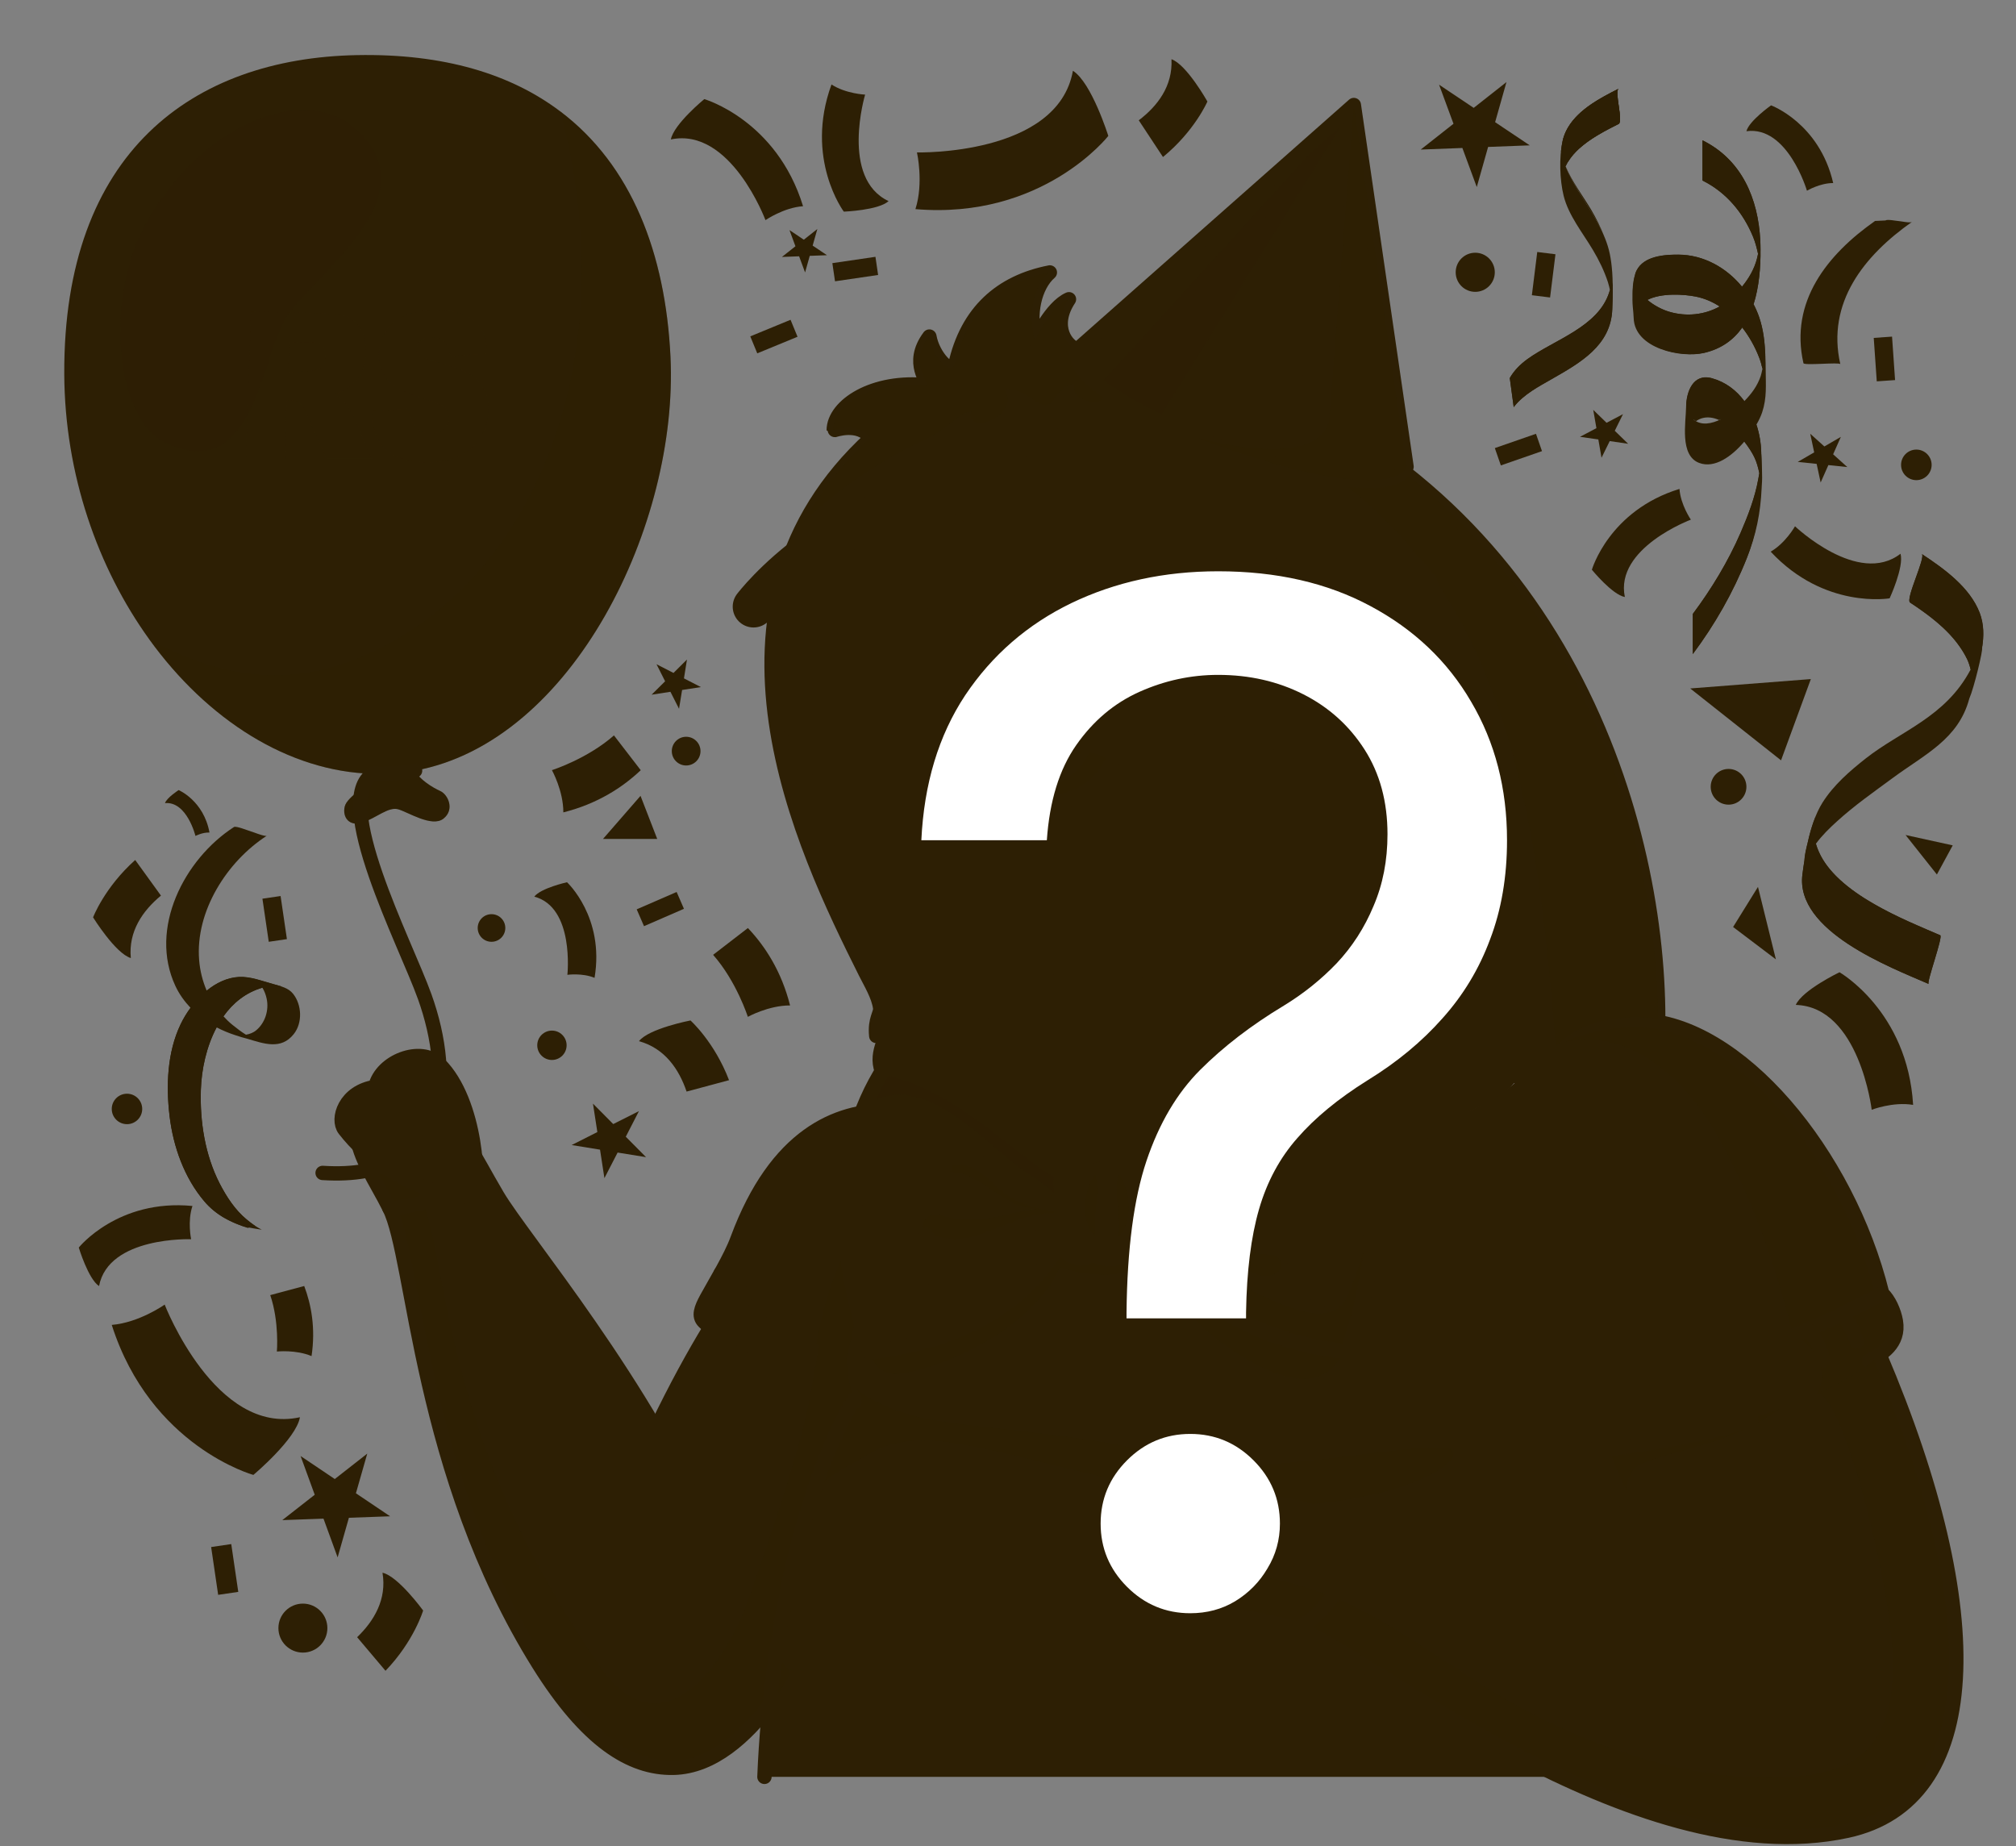 <svg width="368" height="337" viewBox="0 0 368 337" fill="none" xmlns="http://www.w3.org/2000/svg">
<rect x="0" y="0" width="368" height="337" fill="#808080" stroke="none"/>
<path d="M322.31 67.59C322.31 66.7 322.29 65.77 322.24 64.82C322.24 64.7 322.24 64.64 322.24 64.64C322.24 64.65 322.24 64.66 322.24 64.67C322.12 62.36 321.83 59.98 321.13 57.91C320.85 57.09 320.5 56.29 320.1 55.52C321.11 52.35 321.38 48.8 321.37 45.56C321.37 45.01 321.35 44.45 321.32 43.9C321.32 43.89 321.32 43.87 321.32 43.86V43.87C320.93 36.26 317.96 29.17 310.77 25.61V32.94C315.09 35.09 318.17 38.77 320.01 43.24C320.42 44.23 320.68 45.28 320.91 46.32C320.84 46.65 320.77 46.95 320.71 47.19C320.22 49.11 319.22 50.81 317.98 52.32C315.11 48.84 310.97 46.49 306.34 46.47C303.75 46.46 300.08 46.73 298.74 49.35C298.55 49.72 298.43 50.15 298.34 50.6C298.34 50.58 298.33 50.56 298.33 50.54C297.77 52.98 298.12 54.44 298.35 56C298.42 56.74 298.48 57.44 298.5 58.03C298.66 63.63 306.9 65.36 311.06 64.39C314.25 63.65 316.47 61.96 318.02 59.76C319.33 61.44 320.37 63.33 321.1 65.22C321.37 65.9 321.56 66.6 321.72 67.31C321.6 67.87 321.49 68.37 321.4 68.63C320.81 70.41 319.71 71.9 318.41 73.21C316.96 71.25 314.99 69.72 312.49 69.03C309.04 68.07 307.8 71.54 307.78 74.24C307.75 77.08 306.55 83.15 310.18 84.5C312.99 85.55 316.09 83.33 318.4 80.61C319.21 81.65 319.85 82.66 320.22 83.42C320.67 84.35 320.94 85.36 321.14 86.37C321.08 86.73 321.02 87.08 320.95 87.44C320.34 90.82 319.09 94.08 317.73 97.22C315.45 102.47 312.43 107.46 309 112.05V119.37C313.01 114 316.37 108.12 318.84 101.9C320.57 97.55 321.25 93.21 321.46 88.74C321.49 88.87 321.5 88.68 321.49 88.16C321.56 86.28 321.55 84.37 321.49 82.42C321.44 80.79 321.15 79.11 320.62 77.5C321.1 76.67 321.46 75.89 321.67 75.24C322.54 72.61 322.32 70.33 322.31 67.59ZM304.71 56.9C303.42 56.52 301.93 55.76 300.72 54.74C303.27 53.43 307.39 53.71 309.52 54.13C311.11 54.44 312.58 55.08 313.91 55.94C311.13 57.48 307.84 57.83 304.71 56.9ZM309.17 76.59C309.3 76.04 309.48 75.49 309.81 75.39C311.18 75 312.7 75.53 314.16 76.51C312.48 77.35 310.55 77.74 309.17 76.59Z" fill="#2D1F04"/>
<path d="M310.78 25.62V32.96C315.1 35.11 318.18 38.79 320.02 43.26C320.43 44.25 320.69 45.3 320.92 46.34C321.09 45.51 321.27 44.51 321.32 43.88C320.93 36.27 317.97 29.17 310.78 25.62Z" fill="#2D1F04"/>
<path d="M309.58 76.88C309.91 76.65 310.27 76.46 310.67 76.34C311.71 76.04 312.78 76.21 313.81 76.67C314.59 76.31 315.34 75.85 315.95 75.37C316.81 74.71 317.66 74 318.43 73.23C316.98 71.27 315.01 69.74 312.51 69.05C309.06 68.09 307.82 71.56 307.8 74.26C307.8 74.29 307.8 74.32 307.8 74.35C307.94 74.8 308.17 75.31 308.38 75.66C308.72 76.22 309.13 76.61 309.58 76.88Z" fill="#2D1F04"/>
<path d="M177.55 283.07C177.54 283.27 177.53 283.46 177.52 283.65C177.55 283.78 177.56 283.59 177.55 283.07Z" fill="#2D1F04"/>
<path d="M320.23 83.44C320.68 84.37 320.95 85.38 321.15 86.39C321.24 85.88 321.31 85.36 321.36 84.84C321.43 86.43 321.47 87.53 321.49 88.17C321.56 86.29 321.55 84.38 321.49 82.43C321.44 80.8 321.15 79.12 320.62 77.51C320.04 78.52 319.29 79.6 318.43 80.61C319.21 81.62 319.84 82.63 320.23 83.44Z" fill="#2D1F04"/>
<path d="M321.5 82.84C321.46 83.36 321.23 85.87 321.15 86.39C321.09 86.75 321.03 87.1 320.96 87.46C320.35 90.84 319.1 94.1 317.74 97.24C315.46 102.49 312.44 107.48 309.01 112.07V119.39C313.02 114.02 316.38 108.14 318.85 101.92C320.58 97.57 321.37 93.56 321.57 89.09C321.58 88.9 321.59 88.7 321.6 88.51C321.75 86.96 321.57 84.43 321.5 82.84Z" fill="#2D1F04"/>
<path d="M321.12 57.92C320.84 57.1 320.49 56.3 320.09 55.53C319.6 57.07 318.93 58.51 318.03 59.79C319.34 61.47 320.38 63.36 321.11 65.25C321.37 65.92 321.56 66.62 321.72 67.32L322.23 65.18C322.18 62.69 321.96 60.35 321.12 57.92Z" fill="#2D1F04"/>
<path d="M321.33 43.91C321.43 47.09 321.26 48.52 321.01 46.69C320.98 46.57 320.95 46.46 320.93 46.34C320.86 46.67 320.79 46.97 320.73 47.21C320.24 49.13 319.24 50.83 318 52.34C317.51 52.94 316.99 53.51 316.44 54.05C315.67 54.81 314.82 55.44 313.91 55.94C311.14 57.48 307.84 57.83 304.71 56.91C303.42 56.53 301.93 55.77 300.72 54.75C299.41 53.65 298.43 52.23 298.36 50.63C298.03 52.24 297.89 54.26 298.05 56.03C298.12 56.77 298.19 57.46 298.21 58.05C298.37 63.65 306.92 65.39 311.08 64.42C314.27 63.68 316.49 61.99 318.04 59.79C318.94 58.52 319.61 57.07 320.1 55.53C321.11 52.36 321.38 48.81 321.37 45.57C321.37 45.01 321.35 44.46 321.33 43.91Z" fill="#2D1F04"/>
<path d="M300.72 54.74C303.27 53.43 307.39 53.71 309.52 54.13C311.11 54.44 312.58 55.08 313.91 55.94C314.82 55.44 315.67 54.81 316.44 54.05C316.99 53.51 317.51 52.94 318 52.34C315.13 48.86 310.99 46.51 306.36 46.49C303.77 46.48 300.1 46.75 298.76 49.37C298.57 49.74 298.45 50.17 298.36 50.62C298.43 52.22 299.41 53.63 300.72 54.74Z" fill="#2D1F04"/>
<path d="M249.57 181.7C249.45 181.85 249.33 182 249.2 182.15C249.15 182.27 249.27 182.12 249.57 181.7Z" fill="#2D1F04"/>
<path d="M275.73 145.95C275.73 145.95 275.73 145.96 275.73 145.95C275.72 145.97 275.71 145.98 275.71 145.98C275.72 145.97 275.72 145.96 275.73 145.95Z" fill="#2D1F04"/>
<path d="M293.96 52.46C294.17 51.16 293.85 50.51 293.96 52.46V52.46Z" fill="#2D1F04"/>
<path d="M286.38 31.79C287.09 33.22 287.91 34.58 288.75 35.93C290.18 38.22 291.73 40.57 292.8 43.1C292.16 41.42 291.36 39.81 290.44 38.26C288.93 35.73 286.96 33.16 285.79 30.37C285.96 30.85 286.15 31.33 286.38 31.79Z" fill="#2D1F04"/>
<path d="M295.46 22.62C296.36 22.17 294.64 16.61 295.46 16.2C291.39 18.25 286.25 20.96 285.21 25.84C284.59 28.75 284.71 32.81 285.42 35.71C286.3 39.31 288.9 42.48 290.76 45.61C291.88 47.48 292.83 49.43 293.51 51.5C293.53 51.56 293.54 51.62 293.56 51.68C293.68 52.08 293.79 52.49 293.87 52.9C293.84 53.04 293.8 53.18 293.75 53.32C291.76 59.66 283.72 62 278.84 65.52C277.53 66.47 276.36 67.63 275.59 69L276.31 74.32C276.36 74.26 276.4 74.18 276.45 74.12C278.18 71.96 280.84 70.56 283.2 69.21C288.38 66.25 294.06 63.1 294.3 56.43C294.33 55.72 294.35 55 294.37 54.28C294.37 54.23 294.37 54.18 294.37 54.14C294.39 53.42 294.39 52.69 294.38 51.96C294.38 51.92 294.38 51.88 294.38 51.83C294.37 51.09 294.34 50.36 294.29 49.63C294.29 49.6 294.29 49.58 294.28 49.55C294.2 48.46 294.07 47.39 293.85 46.33C293.06 42.53 290.77 39.15 288.75 35.91C287.9 34.56 287.09 33.2 286.38 31.77C286.15 31.31 285.96 30.83 285.78 30.35C287.45 26.65 292.16 24.28 295.46 22.62Z" fill="#2D1F04"/>
<path d="M293.76 53.33C291.77 59.67 283.73 62.01 278.85 65.53C277.54 66.48 276.37 67.64 275.6 69.01L276.32 74.33C276.37 74.27 276.41 74.19 276.46 74.13C278.19 71.97 280.85 70.57 283.21 69.22C288.39 66.26 294.07 63.11 294.31 56.44C294.34 55.73 294.36 55.01 294.38 54.29C294.38 54.24 294.38 54.19 294.38 54.15C294.4 53.43 294.4 52.7 294.39 51.97C294.39 51.93 294.39 51.89 294.39 51.84C294.39 51.76 294.38 51.69 294.38 51.61C294.23 52.16 294.04 52.67 293.81 53.17C293.79 53.23 293.78 53.28 293.76 53.33Z" fill="#2D1F04"/>
<path d="M288.28 27.1C290.42 25.16 293.25 23.73 295.46 22.62C296.36 22.17 294.64 16.61 295.46 16.2C292.2 17.84 288.26 19.91 286.28 23.17C286.45 23.61 286.62 24.05 286.83 24.48C287.28 25.38 287.77 26.24 288.28 27.1Z" fill="#2D1F04"/>
<path d="M285.87 28.4C285.96 28.79 286.09 29.16 286.22 29.54C286.76 28.64 287.47 27.83 288.28 27.1C287.77 26.24 287.28 25.38 286.83 24.49C286.62 24.06 286.44 23.62 286.28 23.18C285.89 23.82 285.59 24.5 285.37 25.24C285.47 26.36 285.64 27.44 285.87 28.4Z" fill="#2D1F04"/>
<path d="M295.46 16.2C291.95 17.97 287.64 20.24 285.86 23.96C285.58 24.55 285.35 25.17 285.21 25.84C285.09 26.39 285.01 26.99 284.94 27.61C284.99 27.86 285.04 28.12 285.1 28.35C285.27 29.04 285.51 29.7 285.79 30.36C286.26 29.32 286.97 28.39 287.81 27.55C289.99 25.38 293.09 23.82 295.46 22.62C296.36 22.17 294.64 16.61 295.46 16.2Z" fill="#2D1F04"/>
<path d="M354.17 170.71C347.52 167.82 333.82 162.6 331.48 154C331.49 153.99 331.5 153.98 331.5 153.97C332.6 152.48 333.94 151.17 335.31 149.93C338.48 147.04 342.01 144.57 345.46 142.03C351.34 137.68 357.49 134.93 359.47 127.53C360.37 125.47 361.98 118.68 361.81 118.28C362.16 116.12 362.18 113.95 361.38 111.87C359.57 107.16 354.83 103.78 350.8 101.12C351.61 101.66 347.75 109.38 348.68 109.99C352.73 112.67 356.94 115.83 359.09 120.33C359.37 120.93 359.57 121.56 359.72 122.2C359.71 122.22 359.69 122.23 359.69 122.25C355.1 130.92 346.97 133.4 340.59 138.42C337.65 140.74 334.71 143.28 332.69 146.48C331.37 148.57 330.55 151.21 329.97 153.86C329.69 154.94 329.41 156.23 329.38 157.09C329.24 157.96 329.12 158.81 329.02 159.61C327.68 169.98 345.1 176.57 352.06 179.6C351.62 179.4 354.72 170.95 354.17 170.71Z" fill="#2D1F04"/>
<path d="M354.17 170.71C347.87 167.97 335.25 163.13 331.95 155.32C331.27 153.8 330.97 152.19 331.19 150.47C331.25 150.04 331.32 149.57 331.38 149.11C330.78 150.61 330.31 152.22 329.96 153.85C329.68 154.93 329.4 156.22 329.37 157.08C329.23 157.95 329.11 158.8 329.01 159.6C327.67 169.97 345.09 176.56 352.05 179.59C351.62 179.4 354.72 170.95 354.17 170.71Z" fill="#2D1F04"/>
<path d="M361.76 113.22C361.66 112.76 361.54 112.31 361.37 111.86C359.56 107.15 354.82 103.77 350.79 101.11C351.6 101.65 347.74 109.37 348.67 109.98C351.96 112.16 355.33 114.66 357.64 117.92C358.18 118.68 358.67 119.47 359.08 120.32C359.36 120.92 359.56 121.55 359.71 122.19C359.7 122.21 359.69 122.22 359.68 122.24C359.68 122.24 360.86 120.89 361.65 118.4C361.71 118.25 361.78 118.08 361.85 117.89C362.07 116.32 362.1 114.75 361.76 113.22Z" fill="#2D1F04"/>
<path d="M342.27 40.33C333.55 46.45 326.65 55.07 329.2 66.29C329.31 66.76 335.84 66.07 335.93 66.47C333.38 55.25 340.28 46.64 349 40.51C348.67 40.74 346.98 40.37 346.58 40.35C346.15 40.33 344.54 39.98 344.16 40.24L342.27 40.33Z" fill="#2D1F04"/>
<path d="M120.38 83.74C120.38 83.74 120.36 83.74 120.35 83.75L120.38 83.74Z" fill="#2D1F04"/>
<path d="M45 222.57C42.88 220.81 41.34 218.43 40.09 216.01C37.42 210.8 36.47 204.71 36.66 198.91C36.78 195.16 37.68 191.01 39.54 187.52C40.63 188.09 41.76 188.56 42.93 188.94C43.93 189.26 44.35 189.41 45.08 189.58C48.16 190.49 51.29 191.68 53.62 188.75C55.26 186.69 55.1 183.39 53.5 181.39C52.62 180.29 51.23 180 49.93 179.65C47.92 179.1 45.72 178.22 43.6 178.33C41.44 178.45 39.45 179.42 37.73 180.82C36.98 179.06 36.5 177.17 36.35 175.22C35.63 166.33 41.44 157.23 48.7 152.55C48.38 152.75 46.08 151.82 45.71 151.72C45.31 151.61 43.09 150.71 42.71 150.95C33.62 156.82 27.12 169.48 32.02 179.97C32.72 181.47 33.67 182.78 34.78 183.95C34.06 184.93 33.44 185.96 32.96 186.97C30.51 192.09 30.29 198.19 30.95 203.73C31.62 209.31 33.62 214.95 37.28 219.27C39.46 221.85 42.24 223.18 45.24 224.13C45.67 223.98 46.1 223.86 46.54 223.75C46.01 223.37 45.5 222.98 45 222.57ZM47.89 180.28C48.28 180.89 48.53 181.6 48.68 182.3C49.12 184.37 48.41 186.68 46.78 188.04C46.24 188.5 45.58 188.74 44.9 188.86C44.05 188.34 43.25 187.72 42.48 187.1C41.86 186.61 41.31 186.07 40.79 185.5C42.52 183.06 44.86 181.16 47.89 180.28Z" fill="#2D1F04"/>
<path d="M75.3 205.77C75.3 205.77 75.28 205.77 75.27 205.78L75.3 205.77Z" fill="#2D1F04"/>
<path d="M30.96 203.71C31.63 209.29 33.63 214.93 37.29 219.25C39.28 221.61 41.79 222.93 44.5 223.86C45.9 224.17 47.11 224.35 47.78 224.45C46.78 223.95 45.87 223.28 45.01 222.57C42.89 220.81 41.35 218.43 40.1 216.01C37.43 210.8 36.48 204.71 36.67 198.91C36.79 195.16 37.69 191.01 39.55 187.52C39.89 186.86 39.93 186.73 40.79 185.51C42.53 183.06 44.87 181.16 47.9 180.28C48.95 179.87 50.31 179.91 51.42 180.05C50.94 179.89 50.44 179.77 49.95 179.63C47.94 179.08 45.74 178.2 43.62 178.31C41.46 178.43 39.47 179.4 37.75 180.8C36.24 182.11 34.79 183.93 34.79 183.93C34.07 184.91 33.45 185.94 32.97 186.95C30.52 192.07 30.3 198.18 30.96 203.71Z" fill="#2D1F04"/>
<path d="M128.56 18.09C128.56 18.09 141.76 21.9 146.59 37.64C143.04 37.89 139.73 40.18 139.73 40.18C139.73 40.18 133.38 23.17 122.46 25.45C122.98 22.67 128.56 18.09 128.56 18.09Z" fill="#2D1F04"/>
<path d="M46.25 269.21C46.25 269.21 27.49 264.04 20.4 241.83C25.43 241.41 30.06 238.12 30.06 238.12C30.06 238.12 39.33 262.1 54.75 258.68C54.08 262.65 46.25 269.21 46.25 269.21Z" fill="#2D1F04"/>
<path d="M112.07 134.23C107.22 138.51 100.75 140.57 100.75 140.57C100.75 140.57 102.85 144.36 102.83 148.28C109.07 146.71 113.66 143.71 116.96 140.58L112.07 134.23Z" fill="#2D1F04"/>
<path d="M110.07 153.13L116.92 145.26L119.97 153.13H110.07Z" fill="#2D1F04"/>
<path d="M290.58 103.99C290.58 103.99 293.7 93.19 306.57 89.24C306.78 92.15 308.65 94.85 308.65 94.85C308.65 94.85 294.73 100.04 296.6 108.97C294.31 108.56 290.58 103.99 290.58 103.99Z" fill="#2D1F04"/>
<path d="M323.29 19.23C323.29 19.23 332.1 22.46 334.63 33.41C332.2 33.41 329.84 34.81 329.84 34.81C329.84 34.81 326.33 22.92 318.79 23.95C319.27 22.07 323.29 19.23 323.29 19.23Z" fill="#2D1F04"/>
<path d="M335.78 177.46C335.78 177.46 348.21 184.56 349.22 201.67C345.56 201.05 341.66 202.56 341.66 202.56C341.66 202.56 339.41 183.78 327.8 183.42C329.01 180.71 335.78 177.46 335.78 177.46Z" fill="#2D1F04"/>
<path d="M220.4 18.53C220.4 18.53 216.61 11.77 213.84 10.81C214.09 15.71 211.3 19.35 207.87 21.96L212.29 28.66C218.09 23.9 220.4 18.53 220.4 18.53Z" fill="#2D1F04"/>
<path d="M130.17 174.28C134.45 179.13 136.51 185.6 136.51 185.6C136.51 185.6 140.3 183.5 144.22 183.52C142.65 177.28 139.65 172.68 136.52 169.39L130.17 174.28Z" fill="#2D1F04"/>
<path d="M325.11 138.78L308.53 125.66L330.55 123.95L325.11 138.78Z" fill="#2D1F04"/>
<path d="M316.36 169.2L320.9 161.88L324.17 175.11L316.36 169.2Z" fill="#2D1F04"/>
<path d="M14.38 227.71C14.38 227.71 21.51 218.8 35.13 220.12C34.19 222.93 34.89 226.19 34.89 226.19C34.89 226.19 19.81 225.63 18.08 234.74C16.11 233.45 14.38 227.71 14.38 227.71Z" fill="#2D1F04"/>
<path d="M103.5 161.03C103.5 161.03 110.4 167.39 108.53 178.48C106.28 177.55 103.57 177.93 103.57 177.93C103.57 177.93 104.9 165.6 97.53 163.66C98.69 162.11 103.5 161.03 103.5 161.03Z" fill="#2D1F04"/>
<path d="M154.03 38.63C154.03 38.63 146.82 28.98 151.78 15.42C154.4 17.12 157.92 17.27 157.92 17.27C157.92 17.27 153.35 32.53 162.2 36.71C160.36 38.39 154.03 38.63 154.03 38.63Z" fill="#2D1F04"/>
<path d="M344.93 109.21C344.93 109.21 333.05 111.26 323.22 100.69C325.93 99.13 327.66 96.06 327.66 96.06C327.66 96.06 339.19 107.05 346.92 101.07C347.59 103.47 344.93 109.21 344.93 109.21Z" fill="#2D1F04"/>
<path d="M202.31 24.81C202.31 24.81 190.33 40.14 167.1 38.17C168.64 33.37 167.38 27.82 167.38 27.82C167.38 27.82 193.08 28.47 195.85 12.92C199.26 15.06 202.31 24.81 202.31 24.81Z" fill="#2D1F04"/>
<path d="M126.04 186.26C126.04 186.26 118.43 187.72 116.64 190.04C121.36 191.35 123.94 195.15 125.33 199.24L133.08 197.16C130.4 190.15 126.04 186.26 126.04 186.26Z" fill="#2D1F04"/>
<path d="M16.99 167.44C16.99 167.44 21.07 174.03 23.88 174.87C23.42 169.99 26.05 166.23 29.38 163.47L24.68 156.97C19.07 161.98 16.99 167.44 16.99 167.44Z" fill="#2D1F04"/>
<path d="M77.24 293.96C77.24 293.96 72.68 287.69 69.82 287.06C70.64 291.89 68.3 295.84 65.19 298.83L70.37 304.96C75.57 299.56 77.24 293.96 77.24 293.96Z" fill="#2D1F04"/>
<path d="M49.33 236.39C51 241.28 50.54 246.69 50.54 246.69C50.54 246.69 53.98 246.31 56.87 247.52C57.63 242.43 56.82 238.12 55.53 234.73L49.33 236.39Z" fill="#2D1F04"/>
<path d="M123.95 129.37L122.38 126.27L118.94 126.8L121.41 124.35L119.84 121.24L122.94 122.83L125.4 120.38L124.85 123.82L127.94 125.41L124.51 125.94L123.95 129.37Z" fill="#2D1F04"/>
<path d="M337.21 85.25L333.75 84.89L332.34 88.07L331.61 84.67L328.16 84.31L331.16 82.57L330.44 79.17L333.02 81.49L336.03 79.74L334.62 82.92L337.21 85.25Z" fill="#2D1F04"/>
<path d="M269.57 34.14L266.94 27.01L259.34 27.3L265.32 22.59L262.69 15.46L269.01 19.69L274.99 14.98L272.92 22.3L279.24 26.53L271.64 26.82L269.57 34.14Z" fill="#2D1F04"/>
<path d="M146.96 49.73L145.87 46.78L142.73 46.9L145.2 44.95L144.11 42L146.73 43.75L149.2 41.8L148.34 44.83L150.96 46.58L147.81 46.7L146.96 49.73Z" fill="#2D1F04"/>
<path d="M117.93 211.21L112.74 210.37L110.33 215.04L109.53 209.84L104.35 209L109.04 206.63L108.24 201.44L111.94 205.17L116.63 202.81L114.23 207.48L117.93 211.21Z" fill="#2D1F04"/>
<path d="M292.34 83.55L291.76 80.21L288.41 79.73L291.41 78.15L290.83 74.81L293.26 77.17L296.26 75.59L294.76 78.63L297.2 81L293.84 80.51L292.34 83.55Z" fill="#2D1F04"/>
<path d="M42.213 281.833L38.542 282.372L39.823 291.098L43.494 290.559L42.213 281.833Z" fill="#2D1F04"/>
<path d="M280.376 79.178L272.866 81.786L273.965 84.95L281.475 82.343L280.376 79.178Z" fill="#2D1F04"/>
<path d="M345.374 61.442L342.032 61.675L342.584 69.606L345.926 69.373L345.374 61.442Z" fill="#2D1F04"/>
<path d="M76.14 142.63L79.11 146.23L71.75 145.62L76.14 142.63Z" fill="#2D1F04"/>
<path d="M123.512 162.807L116.222 165.977L117.558 169.049L124.848 165.879L123.512 162.807Z" fill="#2D1F04"/>
<path d="M51.219 163.548L47.904 164.034L49.058 171.9L52.373 171.414L51.219 163.548Z" fill="#2D1F04"/>
<path d="M278.28 200.06L274.87 199.92L278.88 196.62L278.28 200.06Z" fill="#2D1F04"/>
<path d="M159.804 46.875L151.938 48.03L152.424 51.344L160.29 50.19L159.804 46.875Z" fill="#2D1F04"/>
<path d="M144.306 58.369L136.955 61.395L138.23 64.492L145.581 61.467L144.306 58.369Z" fill="#2D1F04"/>
<path d="M293.06 21.38L289.65 21.58L293.32 17.9L293.06 21.38Z" fill="#2D1F04"/>
<path d="M280.609 45.995L279.627 53.883L282.951 54.297L283.933 46.408L280.609 45.995Z" fill="#2D1F04"/>
<path d="M356.45 154.3L353.56 159.62L347.84 152.41L356.45 154.3Z" fill="#2D1F04"/>
<path d="M32.61 144.21C32.61 144.21 37.17 146.12 38.24 151.96C36.96 151.9 35.68 152.58 35.68 152.58C35.68 152.58 34.12 146.23 30.12 146.59C30.43 145.61 32.61 144.21 32.61 144.21Z" fill="#2D1F04"/>
<path d="M269.29 53.27C271.262 53.27 272.86 51.672 272.86 49.7C272.86 47.728 271.262 46.13 269.29 46.13C267.318 46.13 265.72 47.728 265.72 49.7C265.72 51.672 267.318 53.27 269.29 53.27Z" fill="#2D1F04"/>
<path d="M315.53 146.87C317.33 146.87 318.79 145.411 318.79 143.61C318.79 141.81 317.33 140.35 315.53 140.35C313.73 140.35 312.27 141.81 312.27 143.61C312.27 145.411 313.73 146.87 315.53 146.87Z" fill="#2D1F04"/>
<path d="M349.81 87.64C351.351 87.64 352.6 86.391 352.6 84.85C352.6 83.309 351.351 82.06 349.81 82.06C348.269 82.06 347.02 83.309 347.02 84.85C347.02 86.391 348.269 87.64 349.81 87.64Z" fill="#2D1F04"/>
<path d="M55.29 301.64C57.759 301.64 59.76 299.639 59.76 297.17C59.76 294.701 57.759 292.7 55.29 292.7C52.821 292.7 50.82 294.701 50.82 297.17C50.82 299.639 52.821 301.64 55.29 301.64Z" fill="#2D1F04"/>
<path d="M89.72 171.9C91.112 171.9 92.24 170.772 92.24 169.38C92.24 167.988 91.112 166.86 89.72 166.86C88.328 166.86 87.2 167.988 87.2 169.38C87.2 170.772 88.328 171.9 89.72 171.9Z" fill="#2D1F04"/>
<path d="M125.25 139.72C126.697 139.72 127.87 138.547 127.87 137.1C127.87 135.653 126.697 134.48 125.25 134.48C123.803 134.48 122.63 135.653 122.63 137.1C122.63 138.547 123.803 139.72 125.25 139.72Z" fill="#2D1F04"/>
<path d="M100.75 193.47C102.23 193.47 103.43 192.27 103.43 190.79C103.43 189.31 102.23 188.11 100.75 188.11C99.27 188.11 98.07 189.31 98.07 190.79C98.07 192.27 99.27 193.47 100.75 193.47Z" fill="#2D1F04"/>
<path d="M23.18 205.19C24.715 205.19 25.96 203.945 25.96 202.41C25.96 200.875 24.715 199.63 23.18 199.63C21.645 199.63 20.4 200.875 20.4 202.41C20.4 203.945 21.645 205.19 23.18 205.19Z" fill="#2D1F04"/>
<path d="M61.63 284.26L59.05 277.19L51.53 277.46L57.45 272.83L54.87 265.76L61.11 269.96L67.04 265.32L64.97 272.56L71.21 276.76L63.69 277.03L61.63 284.26Z" fill="#2D1F04"/>
<path d="M142.53 303.07C142.53 303.32 144.33 305.09 144.34 305.33C140.79 312.31 131.59 322.49 122.91 322.66C115.03 322.82 105.19 315.46 98.31 303.73C77.49 268.19 75.67 229.72 71.05 220.53C68.56 215.56 65.5 211.4 65.05 206.9C64.87 205.08 65.04 200.83 69.53 200.7C72.16 198.07 74.6 196.15 76.89 198.05C82.64 202.79 86.47 211.39 90.8 218.28C95.23 225.34 107.44 238.96 119.92 260.39C125.35 249.14 129.96 241.54 134.56 234.54C138.11 238.05 146.97 244.84 154.52 248C154.53 247.97 154.53 247.94 154.54 247.9C154.65 250.68 155.06 253.22 155.93 255.32C147.3 274.01 142.82 296.1 142.53 303.07Z" fill="#2D1F04"/>
<path d="M87.83 213.19C83.86 217.9 75.66 220.07 71.52 220.32C69.04 215.35 65.98 211.2 65.53 206.71C65.34 204.89 65.52 200.63 70.01 200.49C70.73 196.05 75.07 195.94 77.37 197.84C81.84 201.55 85.26 207.24 87.83 213.19Z" fill="#2D1F04"/>
<path d="M167.1 203.03C166.67 205.81 166.08 209.1 165.65 211.23C164.9 211.29 162.42 214.02 161.8 214.96C160.6 216.78 162.34 218.85 162.1 219.85C161.9 220.7 158.43 243.34 155.95 255.33C142.63 251.7 132.16 244.65 128.61 241.14C128.35 240.88 128.09 240.67 127.87 240.45C126.85 239.46 132.5 231.87 134.61 226.16C142.94 203.72 156.78 201.57 167.09 203.04L167.1 203.03Z" fill="#2D1F04"/>
<path d="M346.09 243.16C345.48 246.43 320.44 273.98 320.67 285.97C320.88 296.8 324.71 315.18 322.14 324.32C277.17 324.32 170.93 324.32 139.55 324.32C139.25 322.42 140.25 312.21 141.47 303.25C144.03 284.37 147.2 269.66 155.98 255.32C154.71 252.25 154.4 248.2 154.63 243.89C155.33 231.66 160.49 217.23 160.57 216.36C160.67 215.34 158.64 213.54 159.56 211.57C160.04 210.55 162.09 207.49 162.82 207.32C163.04 207.26 163.14 207.47 163.05 208.05C172.95 210.9 182.9 212.58 192.35 213.44C196.51 213.77 200.97 213.99 203.85 214.14C206.96 214.3 212.66 214.71 218.36 214.48C235.78 213.79 248.42 210.81 250.85 209.57C255.36 207.56 267.23 204.71 275.96 198.15C278.55 196.2 279.93 192.57 282.06 190.83C287.85 186.08 296.06 185.72 302.35 186.48C303.96 186.67 306.39 187.44 307.6 187.92C323.08 194.04 338.11 214.48 343.59 236.09C344.24 238.7 346.89 238.87 346.09 243.16Z" fill="#2D1F04"/>
<path opacity="0.23" d="M147.24 273.38C150.62 269.35 156.46 266.79 158.49 265.51C162.8 262.79 168.13 262.54 172.91 263.22C185.84 265.07 209.28 272.38 222.49 274.12C246.61 277.29 267.53 268.4 265.06 264.8C262.98 261.78 226.94 270.83 213.37 266.12C201.32 261.94 182.46 261.21 170.06 259.14C167.09 258.64 157.35 256.15 154.85 251.64C154.94 253.61 155.33 254.2 155.98 255.32C154.85 257.78 151.32 262.2 147.24 273.38Z" fill="#2D1F04"/>
<path d="M302.65 185.94C296.36 185.18 287.91 186.2 281.74 191.07C279.34 192.97 277.3 197.57 274.46 199.43C265.62 205.24 255.04 207.78 250.68 209.73C248.25 210.97 235.6 213.84 218.19 214.64C207.87 215.11 201.97 215.09 192.18 214.06C182.74 213.06 172.78 211.52 162.88 208.67C162.97 208.09 162.87 207.87 162.65 207.94C162.77 205.77 162.86 202.44 162.88 199.62H162.87C162.88 196.94 162.82 194.51 162.6 194.44C161.87 194.57 161.37 195.29 161.12 196.12C159.12 192.44 162.01 189.35 161.75 187.27C161.7 186.8 160.53 187.42 159.78 189.04C159.46 185.95 160.64 185.01 160.48 183.9C160.16 181.65 158.74 179.35 157.74 177.37C146.44 154.74 125.22 110.71 158.82 79.92C156.59 76.84 152.02 78.54 152.02 78.52C152.02 74 159.26 69.22 169.13 70.32C169.45 69.83 165.81 66.3 169.48 61.42C170.11 65.02 173.39 68.45 174.19 66.66C176.35 56.89 182.54 51.46 191.48 49.72C188.69 52.16 187.49 57.43 188.87 62.12C188.9 62.12 191.69 56.03 194.98 54.61C192.03 60.33 194.88 63.37 196.65 63.8C198.05 64.15 204.04 60.99 203.88 58.1C205.6 58.67 205.28 62.24 220.3 67.17C284.08 88.12 302.59 148.51 302.65 185.94Z" fill="#2D1F04"/>
<path d="M228.15 285.03C228 284.81 227.86 284.59 227.71 284.37L228.15 285.03Z" fill="#2D1F04"/>
<path d="M143.52 113.39C145.65 104.74 156.34 98.28 162.82 93.83C170.38 88.63 197.83 83.25 192.4 75.44C201.89 76.65 208.74 85.07 216.96 85.1C225.54 85.13 244.75 90.24 258.89 110.29C261.73 114.32 274.23 149.2 246.85 167.52C225.91 181.52 177.02 185.94 155.6 158.88C145.56 146.2 140.68 129.57 143.52 113.39Z" fill="#2D1F04"/>
<path d="M187.5 111.61C180.27 108 174.69 126.09 174.1 131.34C172.59 144.67 177.07 151.55 184.89 153.89C192.71 156.23 202.58 154.97 210.21 150.09C229.44 137.79 208.98 105.91 196.41 110.94" fill="#2D1F04"/>
<path d="M145.98 141.75C158.73 140.72 189 126.19 173.22 87.79C164.59 88.95 156.5 91.93 146.64 100.68C140.17 114.92 142.21 130.02 145.98 141.75Z" fill="#2D1F04"/>
<path d="M213.83 87.8C201.25 147.15 263.38 142.76 263.38 142.76C263.38 142.76 268.45 120.59 255.43 103.92C247.47 93.73 230.83 86.62 213.83 87.8Z" fill="#2D1F04"/>
<path d="M180.83 187.67L180.79 193.67" stroke="#2D1F04" stroke-width="3.87" stroke-miterlimit="10" stroke-linecap="round" stroke-linejoin="round"/>
<path d="M174.77 190.79L174.73 196.78" stroke="#2D1F04" stroke-width="3.87" stroke-miterlimit="10" stroke-linecap="round" stroke-linejoin="round"/>
<path opacity="0.23" d="M153.17 76.65C153.05 76.72 152.95 76.78 152.88 76.84C152.83 76.88 152.81 76.96 152.81 77.08" fill="#2D1F04"/>
<path opacity="0.23" d="M346.09 243.17C345.97 243.82 344.89 245.41 343.25 247.64C343.2 247.52 343.15 247.39 343.1 247.27C340.36 249.97 336.23 252.4 331.49 254.51C334.41 250.72 330.68 244.6 327.33 243.89C324.86 233.69 320.38 219.32 313.28 206.91C304.3 191.18 290.42 185.97 280.6 192.42C281.06 191.82 281.54 191.29 282.05 190.85C287.84 186.11 296.05 185.74 302.34 186.51C303.96 186.7 306.38 187.47 307.59 187.94C323.07 194.07 338.09 214.5 343.58 236.11C344.24 238.7 346.89 238.87 346.09 243.17Z" fill="#2D1F04"/>
<path d="M218.35 214.68C235.76 213.9 244.06 211.88 250.84 209.76C256.83 207.89 262.21 205.83 266.96 203.54" stroke="#2D1F04" stroke-width="2.62" stroke-miterlimit="10" stroke-linecap="round" stroke-linejoin="round"/>
<path d="M163.04 208.7C172.93 211.54 182.86 213.22 192.31 214.09" stroke="#2D1F04" stroke-width="2.62" stroke-miterlimit="10" stroke-linecap="round" stroke-linejoin="round"/>
<path d="M163.03 208.77C163.14 208.13 163.04 207.91 162.81 207.97C162.08 208.14 160.03 211.2 159.55 212.22C158.63 214.2 160.65 215.99 160.56 217.01C160.45 218.18 151.06 244.17 155.97 255.97" stroke="#2D1F04" stroke-width="2.62" stroke-miterlimit="10" stroke-linecap="round" stroke-linejoin="round"/>
<path d="M182.33 112.02C182.22 109.59 186.64 107.37 192.2 107.08C197.76 106.78 202.37 108.52 202.48 110.95C202.59 113.38 198.17 115.6 192.61 115.89C187.04 116.19 182.44 114.46 182.33 112.02Z" fill="#2D1F04"/>
<path d="M190.07 223.72C178.12 222.61 166.93 220.28 161.05 216.41" stroke="#2D1F04" stroke-width="2.62" stroke-miterlimit="10" stroke-linecap="round" stroke-linejoin="round"/>
<path d="M265.25 215.48C252.8 221.46 240.72 224.03 221.31 223.96" stroke="#2D1F04" stroke-width="2.62" stroke-miterlimit="10" stroke-linecap="round" stroke-linejoin="round"/>
<path d="M169.46 210.8C168.89 212.51 168.29 213.83 168.29 215.71" stroke="#2D1F04" stroke-width="2.62" stroke-miterlimit="10" stroke-linecap="round" stroke-linejoin="round"/>
<path d="M179.97 212.91C179.19 214.48 179.04 216.55 179.04 218.28" stroke="#2D1F04" stroke-width="2.62" stroke-miterlimit="10" stroke-linecap="round" stroke-linejoin="round"/>
<path d="M231.36 214.54V215.01V215.48V216.41V216.88" stroke="#2D1F04" stroke-width="2.62" stroke-miterlimit="10" stroke-linecap="round" stroke-linejoin="round"/>
<path d="M234.87 214.54V215.24V215.94V216.41" stroke="#2D1F04" stroke-width="2.62" stroke-miterlimit="10" stroke-linecap="round" stroke-linejoin="round"/>
<path d="M162.84 202.46C162.98 198.91 163.04 194.56 162.77 194.46C162.04 194.59 161.54 195.31 161.29 196.15C159.29 192.47 162.18 189.38 161.92 187.3C161.86 186.83 160.69 187.45 159.95 189.08C159.63 185.98 160.82 185.05 160.66 183.93C160.34 181.68 158.91 179.39 157.92 177.4C146.61 154.77 125.39 110.73 159 79.94C156.76 76.86 152.19 78.56 152.19 78.54C152.19 74.03 159.43 69.24 169.3 70.33C169.62 69.85 165.98 66.31 169.65 61.43C170.28 65.03 173.57 68.46 174.36 66.67C176.52 56.9 182.71 51.47 191.64 49.73C188.85 52.17 187.64 57.45 189.02 62.13C189.02 62.2 191.81 56.06 195.13 54.62C191.75 59.76 194.87 63.33 196.64 63.77C198.04 64.12 204.19 61 204.04 58.11C205.76 58.68 205.45 62.26 220.45 67.19C284.34 88.18 302.69 148.53 302.69 185.95" stroke="#2D1F04" stroke-width="2.62" stroke-miterlimit="10" stroke-linecap="round" stroke-linejoin="round"/>
<path d="M162.56 206.9C162.64 206.48 162.76 204.62 162.85 202.46" stroke="#2D1F04" stroke-width="2.62" stroke-miterlimit="10" stroke-linecap="round" stroke-linejoin="round"/>
<path opacity="0.23" d="M204.29 278.15C204.12 278.07 203.95 277.98 203.78 277.9L204.29 278.15Z" fill="#2D1F04"/>
<path d="M277.16 196.64C281.45 187.74 292.87 186.09 299.22 186.2C317.35 186.53 337.28 210.54 343.58 236.1C344.82 237.24 345.77 239.4 346.07 241.13C346.78 245.29 343.38 247.24 341.18 248.36" stroke="#2D1F04" stroke-width="2.62" stroke-miterlimit="10" stroke-linecap="round" stroke-linejoin="round"/>
<path opacity="0.23" d="M302.65 185.94C296.69 185.22 288.94 185.77 283.98 191.07C281.7 162.82 278.47 124.1 256.95 99.31C241.79 81.85 223.24 75.05 207.27 73.64C205.9 73.52 203.42 71.37 201.43 71.59C201.75 72.54 201.05 73.35 199.99 73.36C198.53 73.38 195.56 72.67 196.07 70.06C193.22 70.4 192.49 73.79 190.93 73.98C189.33 74.18 186.88 70.7 183.29 71.04C185.22 73.79 182.58 76.06 180.58 76.85C178.19 77.8 176.67 76.63 177.26 75.11C174.77 75.43 173.96 77.78 168.86 80.22C161.02 83.97 153.33 88.87 146.86 95.19C149.68 89.86 153.6 84.71 158.86 79.9C156.63 76.82 152.06 78.52 152.06 78.5C152.06 73.98 159.3 69.2 169.17 70.3C169.49 69.81 165.86 66.28 169.52 61.4C170.15 65 173.43 68.43 174.23 66.64C176.39 56.87 182.58 51.44 191.52 49.7C188.73 52.14 187.53 57.41 188.91 62.1C188.94 62.1 191.73 56.01 195.02 54.59C192.03 60.13 194.91 63.35 196.69 63.78C198.09 64.13 204.08 60.97 203.93 58.08C205.65 58.65 205.33 62.22 220.35 67.15C284.08 88.12 302.59 148.51 302.65 185.94Z" fill="#2D1F04"/>
<path d="M179.93 89.7C153.1 90.23 137.55 110.73 137.55 110.73" stroke="#2D1F04" stroke-width="7.6" stroke-miterlimit="10" stroke-linecap="round" stroke-linejoin="round"/>
<path d="M207.86 87.69C244.87 87.34 258.84 107.24 258.84 107.24" stroke="#2D1F04" stroke-width="7.6" stroke-miterlimit="10" stroke-linecap="round" stroke-linejoin="round"/>
<path d="M256.75 85.19C254.77 90.75 235.46 86.66 219.22 80.2C215.86 78.86 212.64 77.43 209.73 75.95C201.28 71.69 195.46 67.11 196.64 63.78L201.61 59.39L217.03 45.77L229.23 34.99L234.15 30.64L247.12 19.18L248.92 31.5L251.79 51.15L256.75 85.19Z" fill="#2D1F04"/>
<path d="M218.39 50.92C218.39 56.73 213.67 61.44 207.86 61.44C205.52 61.44 203.37 60.68 201.62 59.39L217.04 45.77C217.9 47.3 218.39 49.05 218.39 50.92Z" fill="#2D1F04"/>
<path d="M239.48 35.78C239.48 38.63 237.16 40.93 234.33 40.93C231.48 40.93 229.17 38.62 229.17 35.78C229.17 35.51 229.19 35.25 229.24 34.98L234.16 30.63C234.21 30.62 234.28 30.62 234.33 30.62C237.16 30.63 239.48 32.93 239.48 35.78Z" fill="#2D1F04"/>
<path d="M244.97 74.03C249.035 74.03 252.33 70.735 252.33 66.67C252.33 62.605 249.035 59.31 244.97 59.31C240.905 59.31 237.61 62.605 237.61 66.67C237.61 70.735 240.905 74.03 244.97 74.03Z" fill="#2D1F04"/>
<path d="M251.79 51.14C247.75 49.23 244.97 45.12 244.97 40.36C244.97 36.84 246.5 33.68 248.92 31.5L251.79 51.14Z" fill="#2D1F04"/>
<path d="M224.75 72.67C224.75 76.2 222.42 79.19 219.23 80.19C215.87 78.85 212.65 77.42 209.74 75.94C209.27 74.94 209.02 73.84 209.02 72.67C209.02 68.32 212.55 64.81 216.89 64.81C221.22 64.81 224.75 68.32 224.75 72.67Z" fill="#2D1F04"/>
<path opacity="0.23" d="M162.1 219.84C161.89 220.7 157.04 236 154.56 248C154.55 247.97 154.55 247.94 154.55 247.91C154.54 247.94 154.54 247.96 154.53 247.99C154.54 247.99 154.55 248 154.56 248C154.67 250.75 155.09 253.25 155.94 255.32C147.3 274.01 142.81 296.1 142.53 303.07C142.53 303.32 144.32 305.08 144.34 305.33C140.79 312.3 131.59 322.48 122.91 322.66C115.03 322.81 105.19 315.46 98.32 303.72C77.5 268.18 75.69 229.71 71.07 220.52C68.58 215.55 65.52 211.4 65.07 206.89C64.88 205.07 65.06 200.82 69.55 200.68C71.2 208.04 75.05 213.02 77.2 219.27C79.64 226.36 80.43 234.89 83.34 246.75C88.82 269.12 97.16 285.84 109.11 303.59C121.04 321.32 132.81 302.49 136.32 292.71C140.86 280.06 146.48 262.93 147.77 255.33C148.19 252.91 149.01 248.54 149.55 245.6C149.57 245.49 149 245.34 149.02 245.23C149.02 245.23 149.01 245.22 149.02 245.21C150.15 239.04 151.95 232.09 155.87 225.63L161.9 218.66C162.06 219.13 162.17 219.53 162.1 219.84Z" fill="#2D1F04"/>
<path opacity="0.32" d="M247.13 19.17L211.35 76.75C207 74.65 203.24 72.45 200.59 70.34L247.13 19.17Z" fill="#2D1F04"/>
<path d="M256.75 85.19L247.13 19.17L196.65 63.78C193.08 73.8 253.18 95.21 256.75 85.19Z" stroke="#2D1F04" stroke-width="2.62" stroke-miterlimit="10" stroke-linecap="round" stroke-linejoin="round"/>
<path opacity="0.23" d="M256.75 85.2C255.7 88.16 246.34 90.42 218.48 79.9C234.08 83.91 242.26 81.74 242.68 76.05C243.76 61.47 247.13 19.18 247.13 19.18L256.75 85.2Z" fill="#2D1F04"/>
<path d="M147.37 115.37C148.91 110.09 153.96 105.7 159.67 105.64C161.63 105.58 163.62 106.13 165.29 107.13C167.51 108.42 169.11 110.34 170.21 112.37C170.55 113.01 170.32 113.8 169.68 114.15C169.16 114.43 168.53 114.32 168.13 113.93C166.59 112.59 165.07 111.42 163.46 110.76C158.13 108.52 152.85 112.3 149.7 116.55C148.84 117.68 146.96 116.73 147.37 115.37Z" fill="#2D1F04"/>
<path d="M244.62 112.79C238.31 105.95 231.04 104.5 224.33 111.75C223.37 112.82 221.58 111.7 222.12 110.38C223.91 105.31 229.26 101.26 234.89 102.08C240.33 102.7 244.95 106.54 246.86 111.47C247.39 112.83 245.54 113.9 244.62 112.79Z" fill="#2D1F04"/>
<path d="M203.41 138.03C201.52 142.66 198.03 145.58 193.03 146.3C187.83 147.04 184.92 144.3 183.57 139.18C182.81 136.27 182.55 132.58 182.68 128.32C186.16 129.19 191.18 127.99 191.72 123.9C192.88 129.21 200.67 129.82 205.03 127.41C205.15 131.55 204.59 135.12 203.41 138.03Z" fill="#2D1F04"/>
<path d="M203.41 138.03C201.52 142.66 198.03 145.58 193.03 146.3C187.83 147.04 184.92 144.3 183.57 139.18C185.67 137.07 189.69 135.88 193.57 137.42C195.83 135.65 200.8 135.61 203.41 138.03Z" fill="#2D1F04"/>
<path opacity="0.23" d="M203.41 138.02C201.52 142.65 198.03 145.57 193.03 146.3C189.12 146.86 186.51 145.45 184.88 142.54C187.95 143.86 191.64 143.84 193.57 142.83C195.92 141.61 198.51 138.84 199.32 136.24C200.85 136.45 202.34 137.02 203.41 138.02Z" fill="#2D1F04"/>
<path d="M205.04 127.42C205.08 129.01 205.1 129.76 204.94 131.19C200.83 133.51 186.04 134.5 182.69 132.33C182.62 130.87 182.64 129.97 182.69 128.33C186.17 129.2 191.19 128 191.73 123.91C192.89 129.21 200.67 129.83 205.04 127.42Z" fill="#2D1F04"/>
<path d="M204.94 131.19C200.83 133.51 186.04 134.5 182.68 132.32C182.61 130.86 182.64 129.97 182.68 128.32C184.11 128.68 185.81 128.69 187.35 128.27L187.39 128.71C184.12 129.21 184.72 130.56 184.68 131.44C184.61 132.75 186.55 133.07 189.68 133.17C192.8 133.27 196.35 132.86 198.08 132.6C199.82 132.35 200.1 131.96 200 131.28C199.82 129.92 195.93 130.89 194.33 128.09L194.45 127.55C197.41 129.3 202.04 129.07 205.03 127.41C205.08 129.01 205.1 129.76 204.94 131.19Z" fill="#2D1F04"/>
<path d="M205.04 127.42C205.31 138.12 201.17 145.13 193.03 146.3C189.36 146.83 186.83 145.62 185.19 143.05C183.19 139.92 184.89 134.56 182.69 128.32" stroke="#2D1F04" stroke-width="2.6" stroke-miterlimit="10" stroke-linecap="round" stroke-linejoin="round"/>
<path d="M192.07 138.71C193.27 137.45 194.79 136.3 197.44 136.14C200.49 135.96 202.2 136.87 203.41 138.02" stroke="#2D1F04" stroke-width="2.6" stroke-miterlimit="10" stroke-linecap="round" stroke-linejoin="round"/>
<path d="M184.13 139.18C185.63 137.38 189.28 135.71 193.57 137.42" stroke="#2D1F04" stroke-width="2.6" stroke-miterlimit="10" stroke-linecap="round" stroke-linejoin="round"/>
<path d="M179.93 126.29C182.33 129.64 191 129.27 191.73 122.94C193.27 131.08 206.37 129.72 207.87 123.3" stroke="#2D1F04" stroke-width="2.6" stroke-miterlimit="10" stroke-linecap="round" stroke-linejoin="round"/>
<path d="M130.23 281.46C118.06 252.71 95.49 226.2 90.81 218.28C86.66 211.27 82.67 202.79 76.93 198.05C74.63 196.15 72.2 198.06 69.56 200.69C65.07 200.83 64.89 205.08 65.08 206.9C65.54 211.4 68.6 215.55 71.09 220.53C75.71 229.72 76.51 268.8 98.32 303.74C107 317.64 115.03 322.83 122.92 322.67C130.2 322.52 136.25 316.75 140.5 311.22" stroke="#2D1F04" stroke-width="2.62" stroke-miterlimit="10" stroke-linecap="round" stroke-linejoin="round"/>
<path d="M119.92 260.39C123.45 253.06 126.6 247.36 129.64 242.35" stroke="#2D1F04" stroke-width="2.62" stroke-miterlimit="10" stroke-linecap="round" stroke-linejoin="round"/>
<path d="M122.39 65.09C123.88 95.61 104.62 135.39 75.77 140.66C74.59 140.88 73.39 141.04 72.18 141.13C70.82 141.24 69.47 141.28 68.11 141.24H68.1C52.62 140.86 37.82 131.33 27.26 116.72C17.84 103.67 11.82 86.57 11.73 68.29C11.55 27.76 35.2 10.65 65.11 10.06C81.1 9.75 93.31 13.56 102.27 20.33C115.3 30.17 121.47 46.26 122.39 65.09Z" fill="#2D1F04"/>
<g opacity="0.68">
<path d="M45.8 56.87C50.95 57.01 55.99 57.05 61.03 57.31C65.16 57.53 66.64 60.53 66.79 63.45C67 67.47 65.22 70.26 61.76 71.72C61.58 71.8 61.39 71.85 61.01 71.97C65.08 74.47 65.53 79.52 67.92 83.69C64.99 83.69 62.39 83.69 59.65 83.69C58.37 80.98 57.13 78.17 55.89 75.38C55.21 73.85 54.31 72.71 52.31 73.17C52.17 76.62 52.06 80.14 52.06 83.76C49.57 83.76 47.34 83.76 44.98 83.76C45.01 74.88 45.58 66.06 45.8 56.87ZM52.82 62.49C52.75 64.29 52.68 65.96 52.6 67.97C54.17 67.87 55.71 67.87 57.24 67.65C58.58 67.45 59.33 66.46 59.42 65.15C59.51 63.77 58.79 62.69 57.36 62.53C55.89 62.36 54.4 62.49 52.82 62.49Z" fill="#2D1F04"/>
<path d="M88.93 64.52C86.62 64.69 84.48 64.85 82.21 65.02C81.96 62.77 80.83 61.57 78.86 61.53C77.59 61.5 76.51 61.93 76.02 63.48C76.03 64.78 76.81 65.22 77.72 65.49C79.4 65.99 81.09 66.44 82.74 66.98C83.66 67.28 84.55 67.68 85.41 68.13C90.86 71.02 89.91 78.63 85.88 81.94C84.55 83.03 82.85 83.76 81.25 84.08C78.64 84.6 75.95 84.5 73.35 83.71C69.93 82.67 67.77 79.39 67.88 75.02C70.06 74.88 72.25 74.75 74.53 74.61C74.65 75.14 74.74 75.62 74.87 76.09C75.59 78.62 77.91 79.81 80.15 78.83C81.16 78.39 81.88 77.6 81.98 76.37C82.07 75.24 81.52 74.4 80.64 73.96C79.89 73.59 79.08 73.34 78.3 73.06C76.66 72.47 74.96 72.03 73.39 71.29C70.35 69.85 68.91 67.29 69.18 64.28C69.48 60.92 71.55 58.23 74.85 57.24C77.96 56.3 81.1 56.27 84.16 57.31C87.35 58.38 88.83 60.55 88.93 64.52Z" fill="#2D1F04"/>
</g>
<path d="M80.94 149.43C78.83 151.09 74.38 148.16 72.63 147.7C70.87 147.24 68.64 149.32 66.2 150.13C63.78 150.94 62.45 149.19 62.93 147.2C63.39 145.28 67.71 143.25 68.11 141.24C69.47 141.28 70.82 141.24 72.18 141.13C73.39 141.03 74.59 140.87 75.77 140.66C76.47 142.22 79.01 143.78 80.36 144.38C81.78 145.01 83.06 147.77 80.94 149.43Z" fill="#2D1F04"/>
<path opacity="0.23" d="M122.39 65.09C123.95 96.86 103.02 138.67 72.18 141.13C70.81 141.24 69.45 141.28 68.1 141.24C52.62 140.86 37.82 131.33 27.27 116.72C41.96 124.55 55.38 126 71.15 117.38C99.3 101.98 113.62 62.87 102.28 20.33C115.29 30.17 121.47 46.27 122.39 65.09Z" fill="#2D1F04"/>
<path opacity="0.32" d="M52.08 58.26C47.49 66.02 46.17 88.58 29.98 80.7C21.14 76.39 18.92 54.49 26.77 40.5C36.44 23.28 54.79 15.25 64.37 23.06C79.72 35.56 56.67 50.49 52.08 58.26Z" fill="#2D1F04"/>
<path opacity="0.23" d="M80.94 149.43C78.83 151.09 74.38 148.16 72.63 147.7C70.87 147.24 68.64 149.32 66.2 150.13C63.78 150.94 62.45 149.19 62.93 147.2C63.39 145.28 67.71 143.25 68.11 141.24C69.47 141.28 70.82 141.24 72.18 141.13C73.39 141.03 74.59 140.87 75.77 140.66C76.47 142.22 79.01 143.78 80.36 144.38C81.78 145.01 83.06 147.77 80.94 149.43Z" fill="#2D1F04"/>
<path d="M75.77 140.66C73.76 141.09 70.55 141.23 68.11 141.24C60.34 146 73.97 172.01 77.52 181.9C82.86 196.78 82.07 215.59 58.89 214.09" stroke="#2D1F04" stroke-width="2.62" stroke-miterlimit="10" stroke-linecap="round" stroke-linejoin="round"/>
<path d="M62.89 206.17C71.27 216.96 84.93 219.18 86.29 218.09C87.65 217 87.13 201.08 80.17 194.2C76.81 190.88 69.49 193.38 68.5 198.39C62.36 198.65 61.45 204.32 62.89 206.17Z" fill="#2D1F04"/>
<path d="M62.89 206.17C71.27 216.96 84.93 219.18 86.29 218.09C87.65 217 87.13 201.08 80.17 194.2C76.82 190.89 69.57 193.67 68.5 198.39C62.87 199.24 61.44 204.31 62.89 206.17Z" stroke="#2D1F04" stroke-width="2.62" stroke-miterlimit="10" stroke-linecap="round" stroke-linejoin="round"/>
<path d="M68.5 198.39C75.69 202.04 81.92 210.34 86.29 218.09" stroke="#2D1F04" stroke-width="2.62" stroke-miterlimit="10" stroke-linecap="round" stroke-linejoin="round"/>
<path d="M71.08 220.52C72.81 220.48 75.28 220.1 77.85 219.27" stroke="#2D1F04" stroke-width="2.62" stroke-miterlimit="10" stroke-linecap="round" stroke-linejoin="round"/>
<path d="M139.54 324.32C140.63 297.28 147.19 269.66 155.97 255.33" stroke="#2D1F04" stroke-width="2.62" stroke-miterlimit="10" stroke-linecap="round" stroke-linejoin="round"/>
<path d="M132.18 244.51C130.67 243.29 129.41 242.16 128.49 241.26C127.44 240.23 127.97 238.83 128.98 236.97C130.61 233.97 133.31 229.68 134.61 226.16C141.67 207.15 152.69 202.7 162.16 202.68" stroke="#2D1F04" stroke-width="2.62" stroke-miterlimit="10" stroke-linecap="round" stroke-linejoin="round"/>
<path d="M147.76 242.93C141.31 240.16 133.2 235 131.55 232.44" stroke="#2D1F04" stroke-width="2.62" stroke-miterlimit="10" stroke-linecap="round" stroke-linejoin="round"/>
<path d="M337.2 334.15C298.08 342.63 248.3 300.79 236.71 297.28C228.18 294.7 202.52 291.82 199.12 288.1C197.28 286.09 213.79 274.9 226.44 274.3C243.84 273.47 246.27 282.19 261.14 282.52C272.36 282.76 285.29 281.29 302.25 283.08C297.35 276.21 293.85 269.37 292.45 264.62C300.88 264.06 332.41 257.76 343.1 247.24C363.22 294.55 362.02 328.78 337.2 334.15Z" fill="#2D1F04"/>
<path d="M248.73 279.78C249.05 283.45 242.82 294.47 236.71 297.28C228.18 294.7 201.85 292.58 199.12 288.1C197.71 285.79 213.79 274.9 226.44 274.31C237.64 273.77 242.63 277.19 248.73 279.78Z" fill="#2D1F04"/>
<path opacity="0.23" d="M297.43 275.64C296.33 273.75 296.46 268.53 299.55 267.22C305.61 264.64 316.01 263.6 324.98 257.1C318.25 259.64 303.83 263.2 293.04 264.59C293.49 267.29 294.59 270.11 297.43 275.64Z" fill="#2D1F04"/>
<path opacity="0.23" d="M337.19 334.16C298.08 342.64 248.29 300.8 236.7 297.29C228.17 294.7 202.52 291.83 199.11 288.11C198.84 287.81 198.97 287.33 199.41 286.7C207.75 285.4 217.84 285.55 229.48 287.61C245.87 290.51 253.11 296.39 269.13 306.66C287.39 318.38 308.36 325.62 327.06 324.32C339.08 323.48 345.89 318.64 345.5 302.7C345.17 289.33 336.64 255.25 331.86 254.33C335.53 252.51 339.68 250.62 343.09 247.26C363.2 294.56 362.01 328.78 337.19 334.16Z" fill="#2D1F04"/>
<path d="M284.95 255.33C285.13 258.31 285.69 265.47 292.46 264.64C293.87 269.45 297.26 276.13 302.25 283.09" stroke="#2D1F04" stroke-width="2.62" stroke-miterlimit="10" stroke-linecap="round" stroke-linejoin="round"/>
<path d="M343.1 247.26C363.21 294.55 362.02 328.78 337.2 334.16C298.08 342.64 248.31 300.79 236.71 297.28C228.18 294.7 203.2 291.82 199.12 288.1C197.11 286.27 213.8 274.9 226.43 274.3C243.83 273.47 246.26 282.19 261.13 282.52C275.38 282.83 292.37 280.38 316.89 285.34" stroke="#2D1F04" stroke-width="2.62" stroke-miterlimit="10" stroke-linecap="round" stroke-linejoin="round"/>
<path d="M292.45 264.64C296.6 264.2 311.13 262.18 319.68 259.15" stroke="#2D1F04" stroke-width="2.62" stroke-miterlimit="10" stroke-linecap="round" stroke-linejoin="round"/>
<path d="M343.59 236.1C334.14 241.13 316.06 249.86 300.69 251.64" stroke="#2D1F04" stroke-width="2.62" stroke-miterlimit="10" stroke-linecap="round" stroke-linejoin="round"/>
<path d="M248.72 279.78C249.05 283.45 242.81 294.47 236.71 297.28" stroke="#2D1F04" stroke-width="2.62" stroke-miterlimit="10" stroke-linecap="round" stroke-linejoin="round"/>
<path d="M199.12 288.1C213.15 283.63 233.17 280.64 245.59 288.1" stroke="#2D1F04" stroke-width="2.62" stroke-miterlimit="10" stroke-linecap="round" stroke-linejoin="round"/>
<path opacity="0.23" d="M159.11 247.63C159.12 247.65 159.12 247.67 159.13 247.69C159.82 249.78 161.91 251.07 164.09 250.78C171.46 249.8 180.67 245.1 185.47 241.13C193.45 234.54 192.72 230.9 193.92 231.43C194.54 231.7 197.84 232.66 201.79 232.7C203.73 232.72 206.36 231.98 207.85 231.87C209.44 231.76 210.99 232.47 211.9 233.78C214.76 237.94 220.66 244.18 227.68 248.16C241.46 255.97 244.9 249.53 247.52 241.16C248.11 239.27 248.63 237.27 249.13 235.04C249.62 232.85 248.45 230.63 246.38 229.77C222.69 219.9 182.11 220.26 168.54 220.67C166.89 220.72 165.38 221.64 164.62 223.1C159.92 232.1 159.02 242.83 158.86 245.9C158.84 246.49 158.93 247.07 159.11 247.63Z" fill="#2D1F04"/>
<path d="M136.11 236.44C135.41 237.53 134.68 239.31 134.35 240.49" stroke="#2D1F04" stroke-width="2.62" stroke-miterlimit="10" stroke-linecap="round" stroke-linejoin="round"/>
<path d="M141.99 240.07C141.13 241.34 140.63 243.12 140.49 244.24" stroke="#2D1F04" stroke-width="2.62" stroke-miterlimit="10" stroke-linecap="round" stroke-linejoin="round"/>
<path d="M322.56 245.79C323.73 247.05 324.63 248.98 324.97 250.91" stroke="#2D1F04" stroke-width="2.62" stroke-miterlimit="10" stroke-linecap="round" stroke-linejoin="round"/>
<path d="M330 242.72C331.37 244.24 332.51 246.16 332.77 248.36" stroke="#2D1F04" stroke-width="2.62" stroke-miterlimit="10" stroke-linecap="round" stroke-linejoin="round"/>
<path d="M308.28 250.29C308.99 251.27 309.6 253.53 309.69 254.5" stroke="#2D1F04" stroke-width="2.62" stroke-miterlimit="10" stroke-linecap="round" stroke-linejoin="round"/>
<path d="M336.11 239.9C337.34 241.09 338.52 243.13 338.92 244.9" stroke="#2D1F04" stroke-width="2.62" stroke-miterlimit="10" stroke-linecap="round" stroke-linejoin="round"/>
<path d="M211.44 226.58C210.99 228.08 209.85 229.44 208.24 229.66C206.71 229.87 206.31 229.17 205.26 229.17C204.54 229.17 203.89 229.76 202.54 229.76C200.91 229.76 200.6 229.11 199.66 229.11C198.46 229.11 198.22 229.88 196.61 229.5C195.11 229.15 194.05 228.11 193.67 226.65C193.51 226.04 193.48 225.36 193.58 224.61C193.96 221.74 194.05 219.47 193.75 215.4C193.72 214.93 193.74 214.43 193.83 213.95V213.94C194.1 212.38 195 210.9 196.61 210.51C198.22 210.13 198.46 210.9 199.66 210.9C200.61 210.9 200.91 210.25 202.54 210.25C203.9 210.25 204.55 210.84 205.26 210.84C206.31 210.84 206.71 210.14 208.24 210.35C210.07 210.6 211.15 212.22 211.44 213.93C211.52 214.39 211.55 214.87 211.5 215.32C211.22 218.42 211.07 221.13 211.61 224.58C211.7 225.2 211.64 225.9 211.44 226.58Z" fill="#2D1F04"/>
<path d="M246.13 246.76C232.16 245.23 217.86 239.07 211.44 226.58C211.64 225.9 211.71 225.2 211.61 224.56C211.07 221.11 211.22 218.4 211.5 215.3C211.54 214.85 211.52 214.38 211.44 213.91C214.95 211.98 218.97 208.46 223.66 204.91C228.39 201.35 233.77 197.75 239.96 195.72C241.09 195.35 242.24 195.02 243.43 194.76C245.26 197.61 246.7 200.56 247.8 203.61C248.29 204.92 248.7 206.26 249.05 207.59C252.35 220.1 250.47 233.78 246.13 246.76Z" fill="#2D1F04"/>
<path d="M193.67 226.64C187.7 238.16 174.91 244.29 161.97 246.34C160.95 246.51 159.93 246.64 158.91 246.75C157.69 243.11 156.66 239.4 155.88 235.68C153.95 226.35 153.62 216.93 155.86 208.1C157.02 203.46 158.89 198.98 161.6 194.76C163.52 195.17 165.37 195.76 167.17 196.47C178.46 200.91 187.22 210.21 193.83 213.93V213.94C193.73 214.43 193.71 214.93 193.74 215.4C194.05 219.46 193.95 221.73 193.58 224.61C193.48 225.35 193.51 226.03 193.67 226.64Z" fill="#2D1F04"/>
<path opacity="0.23" d="M199.95 214.36C197.64 217.04 197.24 223.27 199.92 225.64C199.52 220.93 200.9 217.89 199.95 214.36Z" fill="#2D1F04"/>
<path opacity="0.23" d="M204.16 214.36C206.47 217.04 206.87 223.27 204.19 225.64C204.6 220.93 203.21 217.89 204.16 214.36Z" fill="#2D1F04"/>
<path d="M167.84 199.89C167.84 204.76 163.9 208.7 159.03 208.7C157.91 208.7 156.84 208.49 155.85 208.1C157.01 203.46 158.88 198.98 161.59 194.76C163.51 195.17 165.36 195.76 167.16 196.47C167.6 197.52 167.84 198.68 167.84 199.89ZM245.28 216.04C242.32 216.04 239.93 218.44 239.93 221.39C239.93 224.35 242.33 226.74 245.28 226.74C248.23 226.74 250.63 224.34 250.63 221.39C250.63 218.44 248.23 216.04 245.28 216.04ZM172.35 232.84C170.55 232.84 169.08 234.3 169.08 236.11C169.08 237.91 170.54 239.38 172.35 239.38C174.15 239.38 175.62 237.92 175.62 236.11C175.62 234.3 174.16 232.84 172.35 232.84ZM157.37 235.5C156.86 235.5 156.36 235.56 155.88 235.68C156.66 239.4 157.69 243.11 158.91 246.75C159.93 246.63 160.95 246.51 161.97 246.34C163.08 245.18 163.77 243.62 163.77 241.9C163.76 238.36 160.89 235.5 157.37 235.5ZM161.05 215.42C159.02 215.42 157.37 217.07 157.37 219.1C157.37 221.13 159.02 222.78 161.05 222.78C163.08 222.78 164.73 221.13 164.73 219.1C164.73 217.07 163.08 215.42 161.05 215.42ZM239.95 195.71C233.77 197.74 228.38 201.34 223.65 204.9C225.39 207 228.03 208.35 230.98 208.35C236.23 208.35 240.48 204.1 240.48 198.85C240.48 197.75 240.29 196.69 239.95 195.71ZM239.36 237.26C237.53 237.26 236.05 238.74 236.05 240.57C236.05 242.4 237.53 243.88 239.36 243.88C241.19 243.88 242.67 242.4 242.67 240.57C242.66 238.74 241.18 237.26 239.36 237.26ZM247.79 203.61C247.63 203.57 247.46 203.55 247.28 203.55C245.95 203.55 244.87 204.63 244.87 205.96C244.87 207.29 245.95 208.36 247.28 208.36C247.97 208.36 248.6 208.06 249.04 207.6C248.7 206.25 248.28 204.92 247.79 203.61Z" fill="#2D1F04"/>
<path opacity="0.23" d="M246.03 247.08C232.08 245.54 217.82 239.38 211.42 226.91C211.62 226.24 211.68 225.53 211.59 224.89C211.54 224.58 211.51 224.29 211.46 224C216.38 228.3 222.31 232.51 229.56 236.06C237.98 240.18 244.07 241.7 246.21 236.06C248.35 230.44 249.99 226.39 250.54 218.31C251.07 227.79 249.2 237.62 246.03 247.08Z" fill="#2D1F04"/>
<path opacity="0.23" d="M169.53 226.26C166.94 224.66 168.89 220.8 171.64 221.76C174.39 222.72 178.02 222.79 181.65 222.12C185.28 221.45 188.43 220.31 193.84 220.51C193.77 221.76 194.37 222.66 190.6 222.89C186.83 223.13 181.41 226.49 178.17 226.99C174.93 227.49 171.78 227.65 169.53 226.26Z" fill="#2D1F04"/>
<path opacity="0.23" d="M172.5 212.31C171.75 214.35 174.02 213.63 176.04 214.35C178.05 215.07 180.14 216.64 183.01 218.46C185.88 220.28 186.43 220.31 189.33 220.65C192.24 220.99 191.84 220.22 189.33 218.95C186.82 217.68 185.34 217.42 182.7 214.89C180.06 212.35 177.1 210.64 174.87 211.07C172.63 211.5 172.5 212.31 172.5 212.31Z" fill="#2D1F04"/>
<path opacity="0.32" d="M193.77 220.24C193.2 217.76 190.65 216.21 186.83 213.66C183 211.11 176.82 204.53 170.44 201.44C164.06 198.35 159.2 200.15 157.36 203.04C158.4 200.52 160.2 197.29 161.52 194.76C167.75 196.26 174.38 199.63 179.92 203.89C185.46 208.15 191.35 212.41 192.91 213.57C193.66 214.8 193.88 217.15 193.77 220.24Z" fill="#2D1F04"/>
<path opacity="0.32" d="M211.41 218.62C211.47 217.34 216.97 215.12 219.93 213.18C222.17 211.72 229.04 205.91 235.4 203.04C241 200.51 246.21 200.59 247.53 203.04C246.72 200.49 244.84 196.47 243.36 194.75C235.1 196.86 228.77 200.87 222.12 206.02C215.47 211.18 212.47 213.25 210.86 213.82C211.5 215.3 211.22 217.28 211.41 218.62Z" fill="#2D1F04"/>
<path d="M211.43 215.29C211.15 218.4 210.99 221.1 211.53 224.56C211.85 226.64 210.49 229.34 208.17 229.66C206.64 229.87 206.24 229.17 205.19 229.17C204.47 229.17 203.82 229.76 202.47 229.76C200.84 229.76 200.53 229.11 199.59 229.11C198.39 229.11 198.15 229.88 196.54 229.5C194.41 229.01 193.17 227.14 193.51 224.61C193.89 221.74 193.98 219.47 193.68 215.41C193.53 213.45 194.42 211.02 196.54 210.51C198.15 210.13 198.39 210.9 199.59 210.9C200.54 210.9 200.84 210.25 202.47 210.25C203.83 210.25 204.48 210.84 205.19 210.84C206.24 210.84 206.64 210.14 208.17 210.35C210.5 210.65 211.62 213.2 211.43 215.29Z" stroke="#2D1F04" stroke-width="2.781" stroke-miterlimit="10" stroke-linecap="round" stroke-linejoin="round"/>
<path d="M211.37 213.91C219.05 209.65 229.26 197.83 243.36 194.75C253.3 210.23 251.96 229.16 246.05 246.75C232.08 245.22 217.79 239.06 211.37 226.57" stroke="#2D1F04" stroke-width="2.781" stroke-miterlimit="10" stroke-linecap="round" stroke-linejoin="round"/>
<path d="M193.52 213.91C185.84 209.65 175.63 197.83 161.53 194.75C151.59 210.23 152.93 229.16 158.84 246.75C172.81 245.22 187.1 239.06 193.52 226.57" stroke="#2D1F04" stroke-width="2.781" stroke-miterlimit="10" stroke-linecap="round" stroke-linejoin="round"/>
<path d="M211.26 219.09C215.31 219.25 219.42 217.64 223.71 214.57C228 211.5 231.1 212.29 231.66 214.04" stroke="#2D1F04" stroke-width="2.781" stroke-miterlimit="10" stroke-linecap="round" stroke-linejoin="round"/>
<path d="M211.37 222.58C215.58 222.85 220.57 225.56 224 229.12C228.92 234.22 233.67 233.06 233.67 230.64" stroke="#2D1F04" stroke-width="2.781" stroke-miterlimit="10" stroke-linecap="round" stroke-linejoin="round"/>
<path d="M193.45 222.84C189.42 222.41 186.04 224.15 179.5 226.57C174.56 228.4 169.47 227.3 169.02 225.51" stroke="#2D1F04" stroke-width="2.781" stroke-miterlimit="10" stroke-linecap="round" stroke-linejoin="round"/>
<path d="M193.52 219.71C189.31 219.44 185.48 218.28 182.37 215.1C177.41 210.03 172.5 210.35 172.5 212.77" stroke="#2D1F04" stroke-width="2.781" stroke-miterlimit="10" stroke-linecap="round" stroke-linejoin="round"/>
<path opacity="0.23" d="M231.47 213.64C232.09 214.73 231.71 215.64 229.92 215.8C228.13 215.96 226.02 216.41 224.06 217.75C221.37 219.59 219.29 220.46 216.92 220.48C219.02 221.35 221.86 222.5 224.04 223.92C226.68 225.64 227.39 227.92 229.21 228.65C231 229.37 232.99 228.34 233.89 230.35C234.52 231.75 232.11 234.04 228.64 232.29C225.16 230.53 223.27 228.07 221.32 226.73C219.37 225.4 214.6 223.04 212.14 222.58C209.68 222.12 209.79 219.18 211.6 219.09C213.41 219 216.58 218.47 218.77 217.48C221.28 216.34 223.07 214.86 225.44 213.65C227.79 212.45 230.54 212.01 231.47 213.64Z" fill="#2D1F04"/>
<path d="M205.636 240.636V239.545C205.758 227.97 206.97 218.758 209.273 211.909C211.576 205.061 214.848 199.515 219.091 195.273C223.333 191.03 228.424 187.121 234.364 183.545C237.939 181.364 241.152 178.788 244 175.818C246.848 172.788 249.091 169.303 250.727 165.364C252.424 161.424 253.273 157.061 253.273 152.273C253.273 146.333 251.879 141.182 249.091 136.818C246.303 132.455 242.576 129.091 237.909 126.727C233.242 124.364 228.061 123.182 222.364 123.182C217.394 123.182 212.606 124.212 208 126.273C203.394 128.333 199.545 131.576 196.455 136C193.364 140.424 191.576 146.212 191.091 153.364H168.182C168.667 143.061 171.333 134.242 176.182 126.909C181.091 119.576 187.545 113.97 195.545 110.091C203.606 106.212 212.545 104.273 222.364 104.273C233.03 104.273 242.303 106.394 250.182 110.636C258.121 114.879 264.242 120.697 268.545 128.091C272.909 135.485 275.091 143.909 275.091 153.364C275.091 160.03 274.061 166.061 272 171.455C270 176.848 267.091 181.667 263.273 185.909C259.515 190.152 254.97 193.909 249.636 197.182C244.303 200.515 240.03 204.03 236.818 207.727C233.606 211.364 231.273 215.697 229.818 220.727C228.364 225.758 227.576 232.03 227.455 239.545V240.636H205.636ZM217.273 294.455C212.788 294.455 208.939 292.848 205.727 289.636C202.515 286.424 200.909 282.576 200.909 278.091C200.909 273.606 202.515 269.758 205.727 266.545C208.939 263.333 212.788 261.727 217.273 261.727C221.758 261.727 225.606 263.333 228.818 266.545C232.03 269.758 233.636 273.606 233.636 278.091C233.636 281.061 232.879 283.788 231.364 286.273C229.909 288.758 227.939 290.758 225.455 292.273C223.03 293.727 220.303 294.455 217.273 294.455Z" fill="white"/>
</svg>
